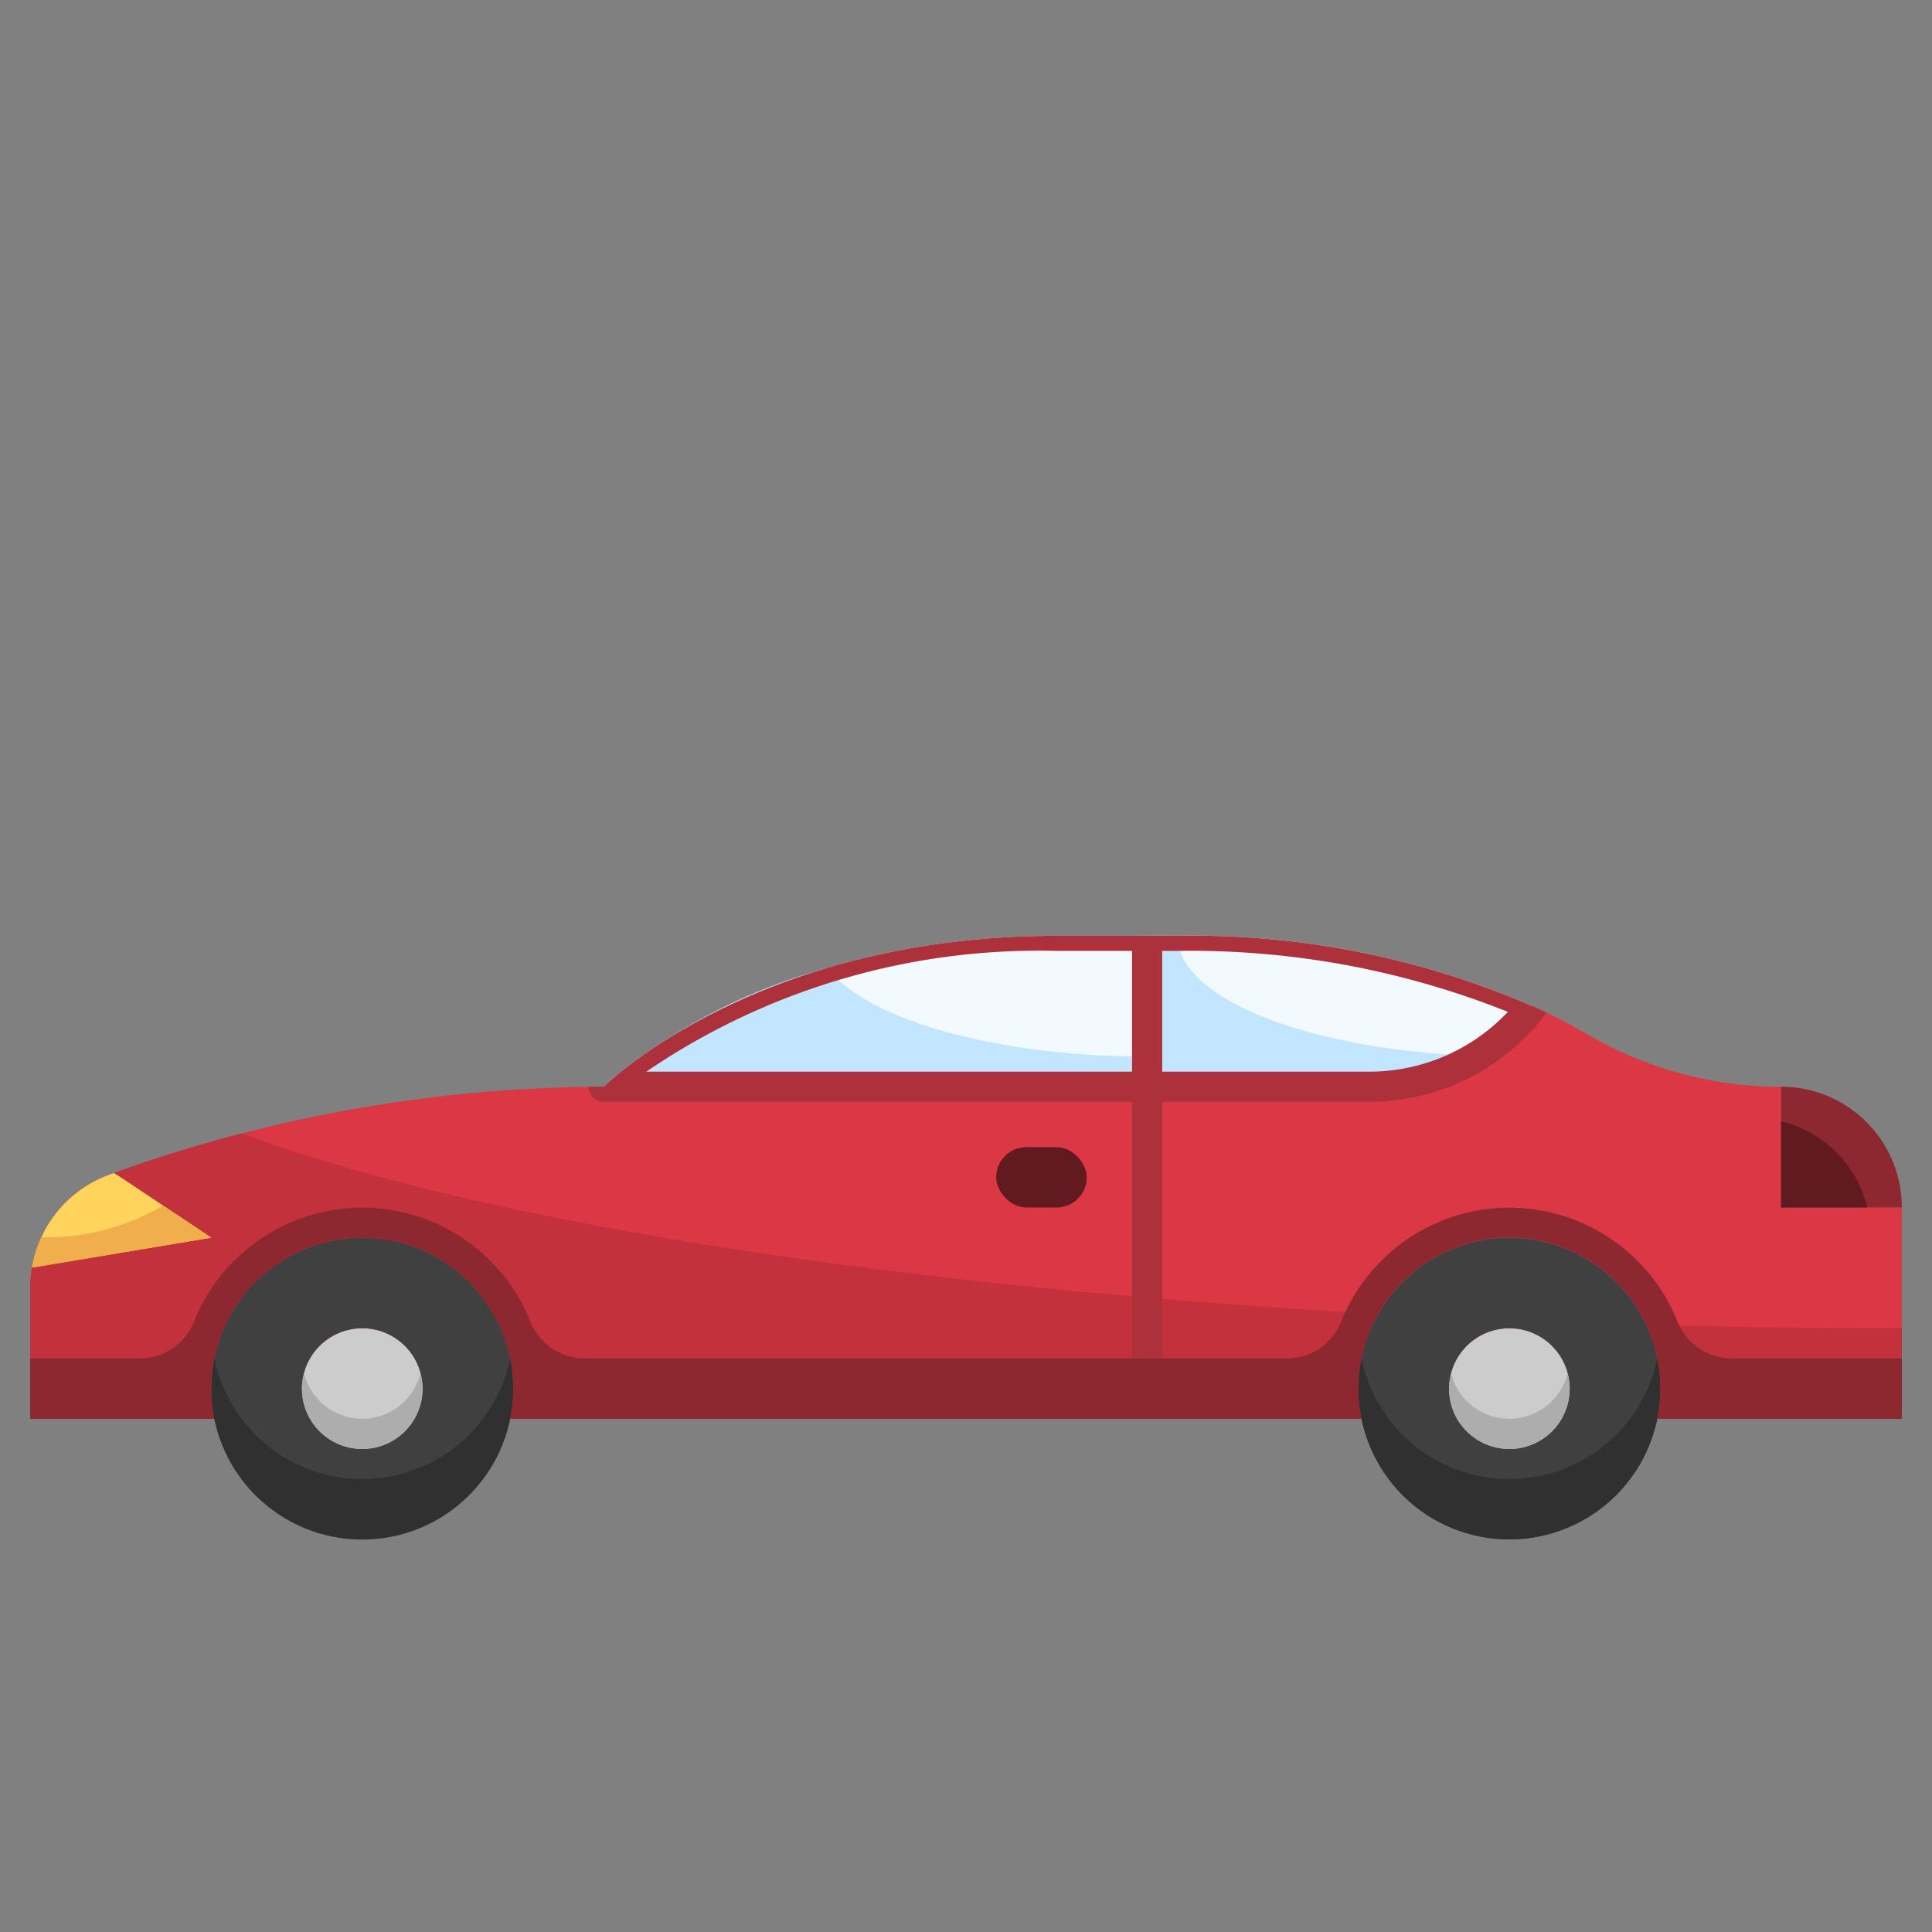 <svg height="512" viewBox="0 0 64 64" width="512" xmlns="http://www.w3.org/2000/svg"><rect x="0" y="0" width="64" height="64" fill="#808080" stroke="none"/><g id="_02-Car" data-name="02-Car"><path d="m45 46a4.619 4.619 0 0 0 .1.99l-.1.01h-7v-11h7.39a6.783 6.783 0 0 0 5.38-2.67c.7.32 1.31.64 1.83.94a12.623 12.623 0 0 0 6.4 1.73v4h4v7h-8l-.1-.01a4.619 4.619 0 0 0 .1-.99 5 5 0 0 0 -10 0z" fill="#db3744"/><path d="m12 41a5 5 0 0 0 -5 5 4.619 4.619 0 0 0 .1.99l-.1.01h-6v-4.33a3.822 3.822 0 0 1 .06-.68 3.966 3.966 0 0 1 2.57-3.08 48.21 48.21 0 0 1 16.37-2.91h18v11h-21l-.1-.01a4.619 4.619 0 0 0 .1-.99 5 5 0 0 0 -5-5z" fill="#db3744"/><path d="m3.63 38.91a3.966 3.966 0 0 0 -2.57 3.08 3.822 3.822 0 0 0 -.06.68v4.33h62v-3c-23.923 0-44.646-2.617-54.986-6.453a45.818 45.818 0 0 0 -4.384 1.363z" fill="#c2313c"/><path d="m38 31v5h-18s5-5 15-5z" fill="#f2f9ff"/><path d="m50.77 33.33a6.783 6.783 0 0 1 -5.38 2.67h-7.39v-5h1a28.346 28.346 0 0 1 11.77 2.33z" fill="#f2f9ff"/><path d="m63 40h-4v-4a3.995 3.995 0 0 1 4 4z" fill="#8d2830"/><circle cx="12" cy="46" fill="#ccc" r="2"/><circle cx="50" cy="46" fill="#ccc" r="2"/><path d="m14 46a2 2 0 1 0 -2 2 2.006 2.006 0 0 0 2-2zm-2 5a5 5 0 0 1 -4.9-4.01 4.619 4.619 0 0 1 -.1-.99 5 5 0 0 1 10 0 4.619 4.619 0 0 1 -.1.99 5 5 0 0 1 -4.9 4.01z" fill="#404040"/><path d="m52 46a2 2 0 1 0 -2 2 2.006 2.006 0 0 0 2-2zm-2-5a5 5 0 0 1 5 5 4.619 4.619 0 0 1 -.1.99 5 5 0 0 1 -9.8 0 4.619 4.619 0 0 1 -.1-.99 5 5 0 0 1 5-5z" fill="#404040"/><path d="m39 31h-1v5h7.39a6.744 6.744 0 0 0 3.549-1.019c-5.581-.195-9.939-1.9-9.939-3.981z" fill="#c2e6ff"/><path d="m27.409 32.07a18.7 18.7 0 0 0 -7.409 3.93h18v-1c-5.059 0-9.3-1.24-10.591-2.93z" fill="#c2e6ff"/><path d="m61.857 40a3.878 3.878 0 0 0 -2.857-2.857v2.857z" fill="#611a1f"/><path d="m17 46a4.619 4.619 0 0 1 -.1.99 5 5 0 0 1 -9.8 0 4.619 4.619 0 0 1 -.1-.99 5.669 5.669 0 0 1 .1-1.01 5 5 0 0 0 9.8 0 5.669 5.669 0 0 1 .1 1.01z" fill="#303030"/><path d="m55 46a4.619 4.619 0 0 1 -.1.99 5 5 0 0 1 -9.8 0 4.619 4.619 0 0 1 -.1-.99 5.669 5.669 0 0 1 .1-1.01 5 5 0 0 0 9.8 0 5.669 5.669 0 0 1 .1 1.01z" fill="#303030"/><rect fill="#611a1f" height="2" rx="1" width="3" x="33" y="38"/><path d="m50 47a2 2 0 0 1 -1.929-1.5 1.966 1.966 0 0 0 -.071.5 2 2 0 0 0 4 0 1.966 1.966 0 0 0 -.071-.5 2 2 0 0 1 -1.929 1.5z" fill="#adadad"/><path d="m12 47a2 2 0 0 1 -1.929-1.5 1.966 1.966 0 0 0 -.071.5 2 2 0 0 0 4 0 1.966 1.966 0 0 0 -.071-.5 2 2 0 0 1 -1.929 1.5z" fill="#adadad"/><path d="m50.77 33.33a28.346 28.346 0 0 0 -11.77-2.33h-4c-10 0-15 5-15 5-.17 0-.34 0-.5.01a.366.366 0 0 0 .04.18.5.5 0 0 0 .46.31h17.5v10.5h1v-10.5h6.89a7.333 7.333 0 0 0 5.78-2.87.262.262 0 0 0 .05-.09zm-29.36 2.17a23.081 23.081 0 0 1 13.59-4h2.5v4zm23.98 0h-6.89v-4h.5a28.309 28.309 0 0 1 10.95 2.02 6.305 6.305 0 0 1 -4.56 1.98z" fill="#ad313b"/><path d="m7 41-5.94.99a3.966 3.966 0 0 1 2.57-3.08.88.88 0 0 1 .15-.05l.22.14z" fill="#ffd45d"/><path d="m7 41-1.6-1.067a7.541 7.541 0 0 1 -4.031 1.052 3.931 3.931 0 0 0 -.309 1.005z" fill="#f0af4c"/><path d="m63 45v2h-8l-.1-.01a4.619 4.619 0 0 0 .1-.99 4.712 4.712 0 0 0 -.1-1 5 5 0 0 0 -9.8 0 4.712 4.712 0 0 0 -.1 1 4.619 4.619 0 0 0 .1.99l-.1.01h-28l-.1-.01a4.619 4.619 0 0 0 .1-.99 4.712 4.712 0 0 0 -.1-1 5 5 0 0 0 -9.8 0 4.712 4.712 0 0 0 -.1 1 4.619 4.619 0 0 0 .1.99l-.1.01h-6v-2h3.589a1.941 1.941 0 0 0 1.826-1.186 6 6 0 0 1 11.17 0 1.941 1.941 0 0 0 1.826 1.186h23.178a1.941 1.941 0 0 0 1.826-1.186 6 6 0 0 1 11.17 0 1.941 1.941 0 0 0 1.826 1.186z" fill="#8d2830"/></g></svg>
